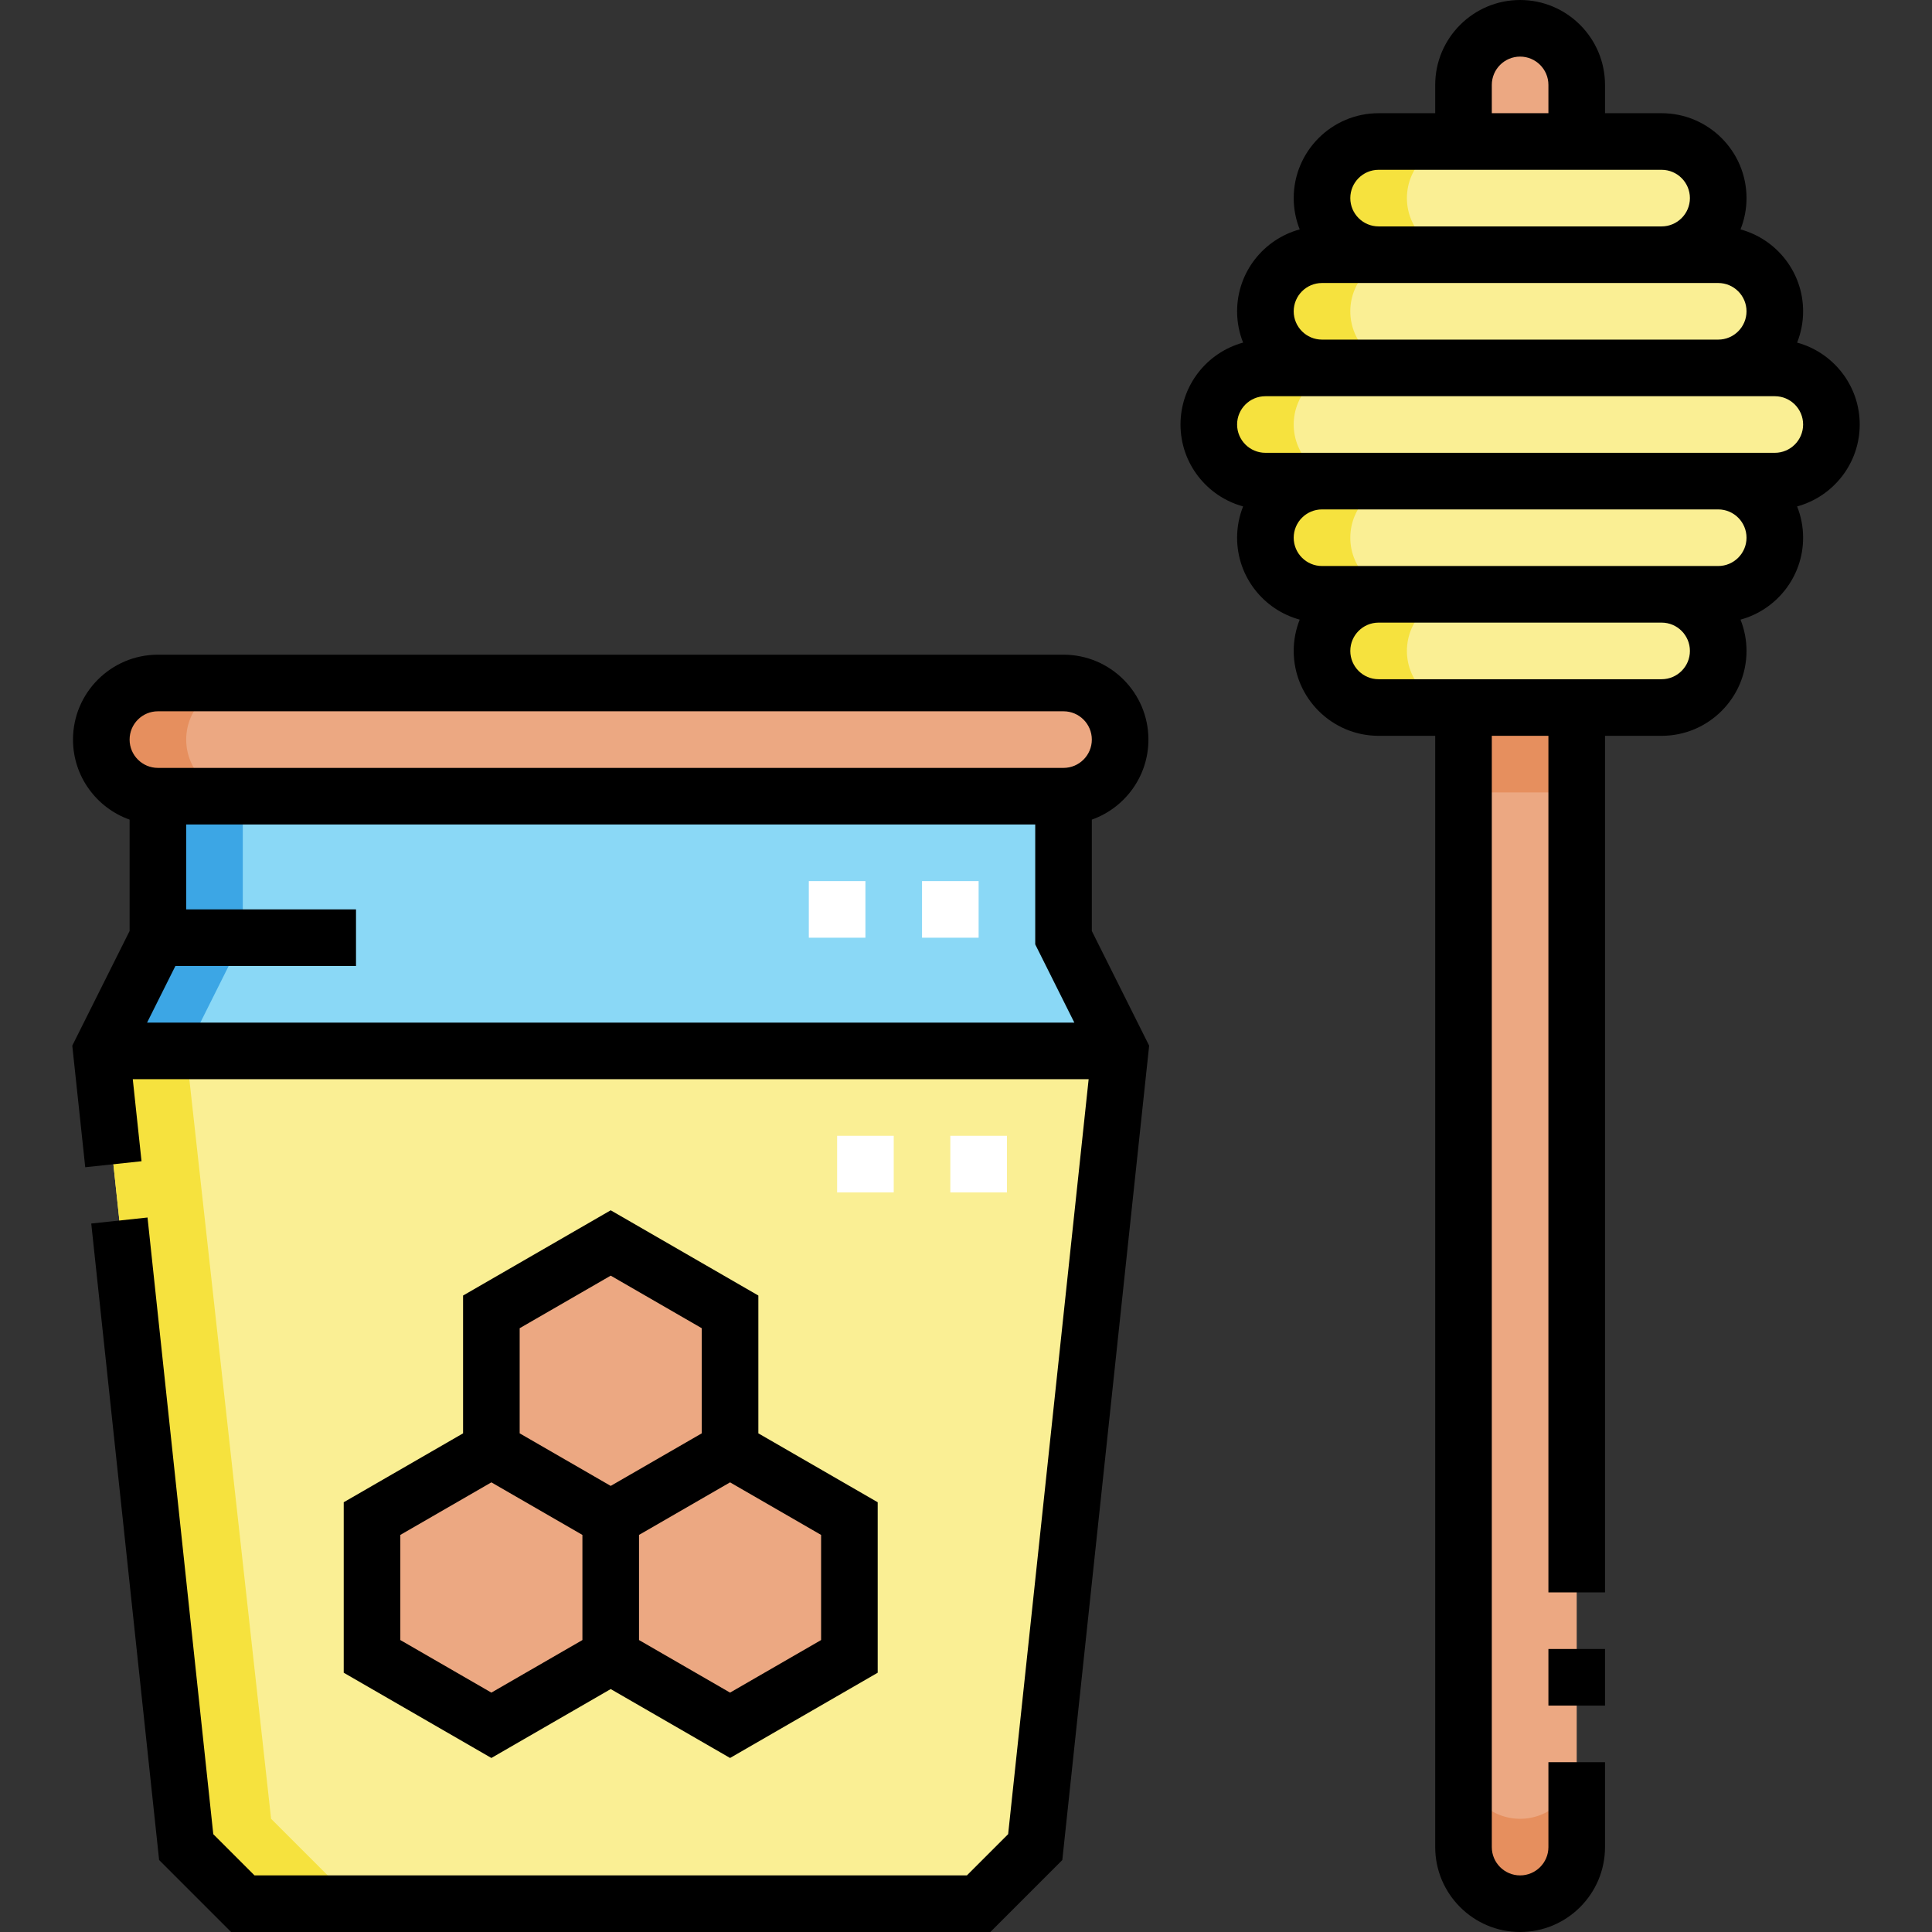 <svg id="Capa_1" enable-background="new 0 0 512 512" height="512" viewBox="0 0 512 512" width="512" xmlns="http://www.w3.org/2000/svg"><rect x="0" y="0" width="512" height="512" fill="#333333" stroke="none"/><g><g><g clip-rule="evenodd" fill-rule="evenodd"><path d="m281.846 181.001h-240c-8.249 0-15 6.75-15 15s6.752 15 15 15h240c8.247 0 15-6.75 15-15-.001-8.25-6.75-15-15-15z" fill="#eca882"/><path d="m281.846 211.001h-240v37.499l-15 30h269.999l-14.999-30z" fill="#8ad8f6"/><path d="m296.845 278.5h-269.999l22.5 211 15 15h195l15-15zm-198.254 123.94 31.627-18.26v-36.52l31.627-18.26 31.627 18.26v36.52l31.627 18.26v36.52l-31.627 18.26-31.627-18.26-31.627 18.26-31.627-18.26z" fill="#faef94"/><path d="m161.846 402.44-31.628-18.26-31.627 18.26v36.521l31.627 18.259 31.628-18.259z" fill="#eca882"/><path d="m130.218 384.18 31.628 18.26 31.627-18.26v-36.52l-31.627-18.26-31.628 18.26z" fill="#eca882"/><path d="m193.473 384.18-31.627 18.26v36.521l31.627 18.259 31.627-18.259v-36.521z" fill="#eca882"/><path d="m387.845 187.5v302c0 8.249 6.75 15 15 15s15-6.752 15-15v-302z" fill="#eca882"/><path d="m387.845 37.5h30v-15c0-8.247-6.75-15-15-15s-15 6.75-15 15z" fill="#eca882"/><path d="m365.345 37.5c-8.245 0-15 6.75-15 15s6.752 15 15 15h-15c-8.246 0-15 6.75-15 15s6.752 15 15 15h-15c-8.247 0-15 6.75-15 15s6.752 15 15 15h15c-8.248 0-15 6.75-15 15s6.753 15 15 15h15c-8.248 0-15 6.75-15 15s6.755 15 15 15h75.001c8.246 0 15-6.75 15-15s-6.752-15-15-15h15c8.247 0 15-6.75 15-15s-6.752-15-15-15h15c8.247 0 15-6.75 15-15s-6.751-15-15-15h-15c8.247 0 15-6.75 15-15s-6.752-15-15-15h-15c8.247 0 15-6.75 15-15s-6.754-15-15-15z" fill="#faef94"/><path d="m64.345 181.001h-22.5c-8.249 0-15 6.75-15 15s6.752 15 15 15h22.5c-8.248 0-15-6.75-15-15 .001-8.25 6.752-15 15-15z" fill="#e68f5e"/><path d="m64.345 211.001h-22.499v37.499l-15 30h22.5l14.999-30z" fill="#3ca6e5"/><path d="m49.346 278.5h-22.5l22.5 211 14.999 15h30l-22.5-22.5z" fill="#f6e23e"/><path d="m387.845 187.5v22.5h30v-22.5zm0 279.5v22.5c0 8.249 6.75 15 15 15s15-6.752 15-15v-22.5c0 8.248-6.75 15-15 15s-15-6.751-15-15z" fill="#e68f5e"/><path d="m365.345 37.5c-8.245 0-15 6.75-15 15s6.752 15 15 15h-15c-8.246 0-15 6.75-15 15s6.752 15 15 15h-15c-8.247 0-15 6.75-15 15s6.752 15 15 15h15c-8.248 0-15 6.75-15 15s6.753 15 15 15h15c-8.248 0-15 6.75-15 15s6.755 15 15 15h22.5c-8.245 0-15-6.75-15-15s6.752-15 15-15h-15c-8.246 0-15-6.75-15-15s6.752-15 15-15h-15c-8.248 0-15-6.75-15-15s6.752-15 15-15h15c-8.248 0-15-6.75-15-15s6.754-15 15-15h15c-8.248 0-15-6.75-15-15s6.755-15 15-15z" fill="#f6e23e"/></g><g><path d="m266.846 316h-15v-15h15zm-30.001 0h-15v-15h15zm22.501-67.5h-15v-15h15zm-30.001 0h-15v-15h15z" fill="#fff"/></g></g><g><path d="m289.345 217.21c8.729-3.096 15-11.432 15-21.21 0-12.407-10.093-22.5-22.5-22.5h-240c-12.407 0-22.5 10.093-22.5 22.5 0 9.778 6.271 18.114 15 21.21v29.519l-15.19 30.381 3.436 32.22 14.916-1.591-2.319-21.739h253.315l-21.334 200.07-10.929 10.93h-188.788l-10.93-10.93-17.425-163.415-14.916 1.591 17.988 168.684 19.07 19.07h201.213l19.07-19.07 23.014-215.819-15.191-30.381zm-242.864 38.79h47.865v-15h-45v-22.5h225v31.77l10.364 20.73h-245.729zm-4.635-67.5h240c4.135 0 7.5 3.365 7.5 7.5s-3.365 7.5-7.5 7.5h-240c-4.135 0-7.5-3.365-7.5-7.5s3.365-7.5 7.5-7.5z"/><path d="m161.845 320.74-39.127 22.59v36.521l-31.627 18.26v45.18l39.127 22.59 31.627-18.26 31.627 18.26 39.127-22.59v-45.18l-31.627-18.26v-36.521zm-24.126 31.25 24.127-13.93 24.127 13.93v27.86l-24.127 13.93-24.127-13.93zm-31.628 82.64v-27.86l24.128-13.93 24.127 13.93v27.86l-24.127 13.93zm111.509 0-24.127 13.93-24.127-13.93v-27.86l24.127-13.93 24.128 13.93v27.86z"/><path d="m492.845 112.5c0-10.362-7.042-19.105-16.59-21.707 1.022-2.568 1.59-5.364 1.59-8.292 0-10.362-7.042-19.105-16.59-21.707 1.022-2.568 1.59-5.364 1.59-8.293 0-12.407-10.093-22.5-22.5-22.5h-15v-7.5c0-12.407-10.093-22.5-22.5-22.5s-22.5 10.093-22.5 22.5v7.499h-15c-12.406 0-22.5 10.093-22.5 22.5 0 2.928.568 5.725 1.591 8.293-9.548 2.602-16.591 11.345-16.591 21.707 0 2.928.568 5.725 1.591 8.293-9.548 2.602-16.59 11.345-16.59 21.707s7.042 19.105 16.59 21.707c-1.022 2.568-1.591 5.365-1.591 8.293 0 10.361 7.042 19.104 16.591 21.707-1.022 2.568-1.591 5.365-1.591 8.293 0 12.406 10.093 22.5 22.5 22.5h15v294.5c0 12.407 10.093 22.5 22.5 22.5s22.5-10.093 22.5-22.5v-22.5h-15v22.5c0 4.135-3.365 7.5-7.5 7.5s-7.5-3.365-7.5-7.5v-294.5h15v227h15v-227h15c12.407 0 22.5-10.093 22.5-22.5 0-2.928-.568-5.725-1.591-8.293 9.548-2.602 16.59-11.345 16.59-21.707 0-2.928-.568-5.725-1.591-8.293 9.55-2.603 16.592-11.346 16.592-21.707zm-97.5-90c0-4.135 3.365-7.5 7.5-7.5s7.5 3.365 7.5 7.5v7.5h-15zm-30 22.5h75c4.136 0 7.5 3.364 7.5 7.5 0 4.135-3.364 7.5-7.5 7.5h-75c-4.135 0-7.5-3.365-7.5-7.5s3.365-7.5 7.5-7.5zm-15 30h105c4.135 0 7.5 3.365 7.5 7.5s-3.364 7.5-7.5 7.5h-105c-4.135 0-7.5-3.365-7.5-7.5s3.365-7.5 7.5-7.5zm90 105h-75c-4.135 0-7.5-3.364-7.5-7.5s3.364-7.5 7.5-7.5h75c4.136 0 7.5 3.364 7.5 7.5 0 4.135-3.364 7.5-7.5 7.5zm15-30h-105c-4.135 0-7.5-3.364-7.5-7.5s3.365-7.5 7.5-7.5h105c4.135 0 7.5 3.364 7.5 7.5s-3.364 7.5-7.5 7.5zm15-30h-135c-4.135 0-7.5-3.364-7.5-7.5s3.364-7.5 7.5-7.5h135c4.135 0 7.5 3.364 7.5 7.5s-3.365 7.5-7.5 7.5z"/><path d="m410.345 437h15v15h-15z"/></g></g></svg>